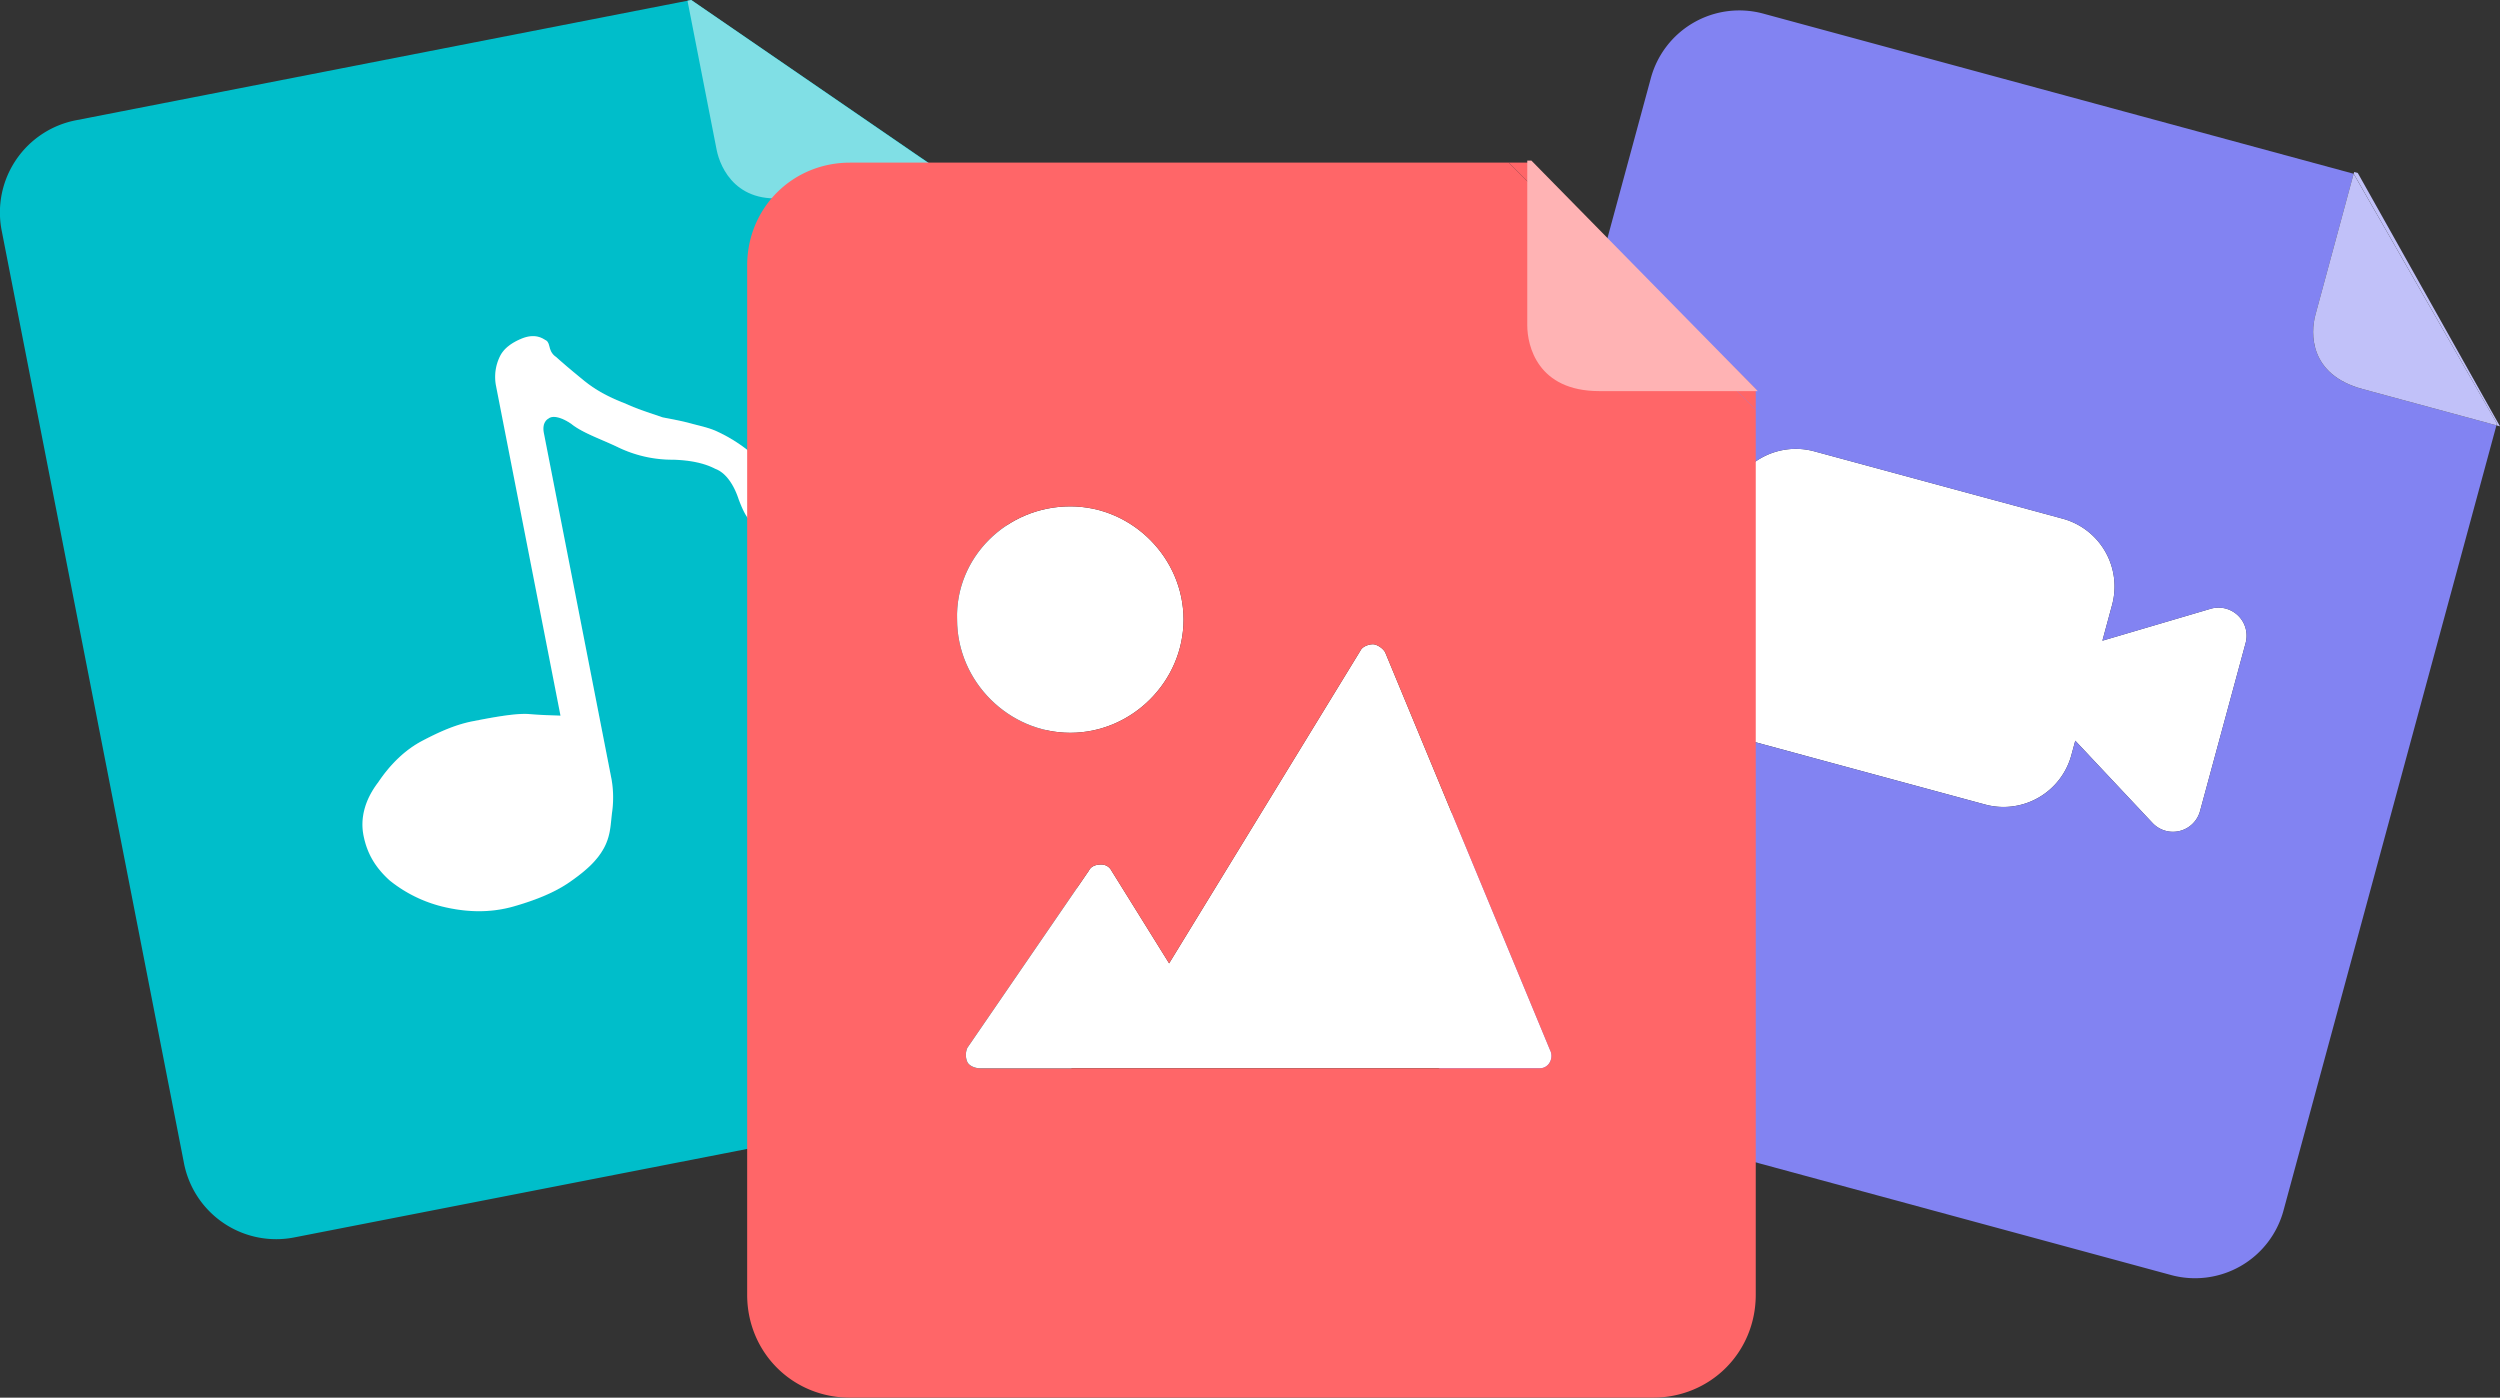 <svg xmlns="http://www.w3.org/2000/svg" viewBox="0 0 1570.24 877.86"><rect x="0" y="0" width="1570.24" height="877.86" fill="#333333" stroke="none"/><defs><style>.cls-1,.cls-4{fill:#fff;}.cls-2{fill:#8283f2;}.cls-3{fill:#c1c1f9;}.cls-4{stroke:#fff;stroke-miterlimit:10;}.cls-5{fill:#00beca;}.cls-6{fill:#80dfe5;}.cls-7{fill:#ff6668;}.cls-8{fill:#ffb3b4;}</style></defs><g id="Layer_2" data-name="Layer 2"><g id="Layer_1-2" data-name="Layer 1"><path class="cls-1" d="M1388.59,382.33l-68.08,20.08,6.08-22.44a44.15,44.15,0,0,0-31.07-54.2l-156-42.3a44.16,44.16,0,0,0-54.2,31.07l-25.56,94.26a44.16,44.16,0,0,0,31.07,54.2l156,42.3a44.16,44.16,0,0,0,54.2-31.07l2.44-9L1352.08,517a17.62,17.62,0,0,0,29.76-7.59l28.61-105.47A17.63,17.63,0,0,0,1388.59,382.33Z"/><path class="cls-2" d="M1483.84,244.34c-33.66-9.13-32.58-35.34-29.53-46.56l24-88.64h0L1108.07,8.71a57.57,57.57,0,0,0-71.32,40.89l-152.16,561A57.55,57.55,0,0,0,925.47,682l437.61,118.69a57.57,57.57,0,0,0,71.32-40.89L1568,267.16Zm-73.39,159.58-28.61,105.47a17.62,17.62,0,0,1-29.76,7.59l-48.61-51.73-2.44,9a44.16,44.16,0,0,1-54.2,31.07l-156-42.3a44.16,44.16,0,0,1-31.07-54.2l25.56-94.26a44.16,44.16,0,0,1,54.2-31.07l156,42.3a44.15,44.15,0,0,1,31.07,54.2l-6.08,22.44,68.08-20.08A17.63,17.63,0,0,1,1410.45,403.92Z"/><polygon class="cls-3" points="1568 267.16 1570.24 267.77 1480.9 108.62 1478.65 108.01 1478.35 109.14 1568.3 266.04 1568 267.16"/><path class="cls-3" d="M1483.84,244.34,1568,267.16l.3-1.12-90-156.9-24,88.64C1451.26,209,1450.18,235.21,1483.84,244.34Z"/><path class="cls-4" d="M470.08,283.18a94.67,94.67,0,0,0-19.35-12c-5.36-2.59-11.67-3.79-16.8-5.21s-11.44-2.62-17.75-3.82c-6.53-2.36-14.23-4.5-23.56-8.75-10.5-4-18.66-8.49-25.88-14.37s-13-10.81-17.47-14.8c-5.59-3.76-3-9.13-7-10.78q-6.3-4.23-14.72-.76c-5.62,2.31-11,5.79-13.6,11.15a29.26,29.26,0,0,0-2.42,18.69L331.23,343.1,352,449.53c-4.91-.26-11-.28-19.63-1s-25,2.46-35.54,4.52-20.59,6.45-31.6,12.25-20.17,14.86-27.7,26.05c-8.69,11.41-11.31,22.85-9.26,33.38,2.29,11.7,7.63,20.37,16.47,28.35a85.56,85.56,0,0,0,33.59,16.51c14,3.33,28.72,4.09,43.7-.05,13.81-3.91,26.21-8.76,35.82-15.5s16.89-13,21.36-21.17,4.28-15.41,5.25-22.88a66.43,66.43,0,0,0-.38-20.57L341.59,271.87c-.69-3.51-.21-7.25,3.07-9.11,2.12-1.62,7-1.37,14,3.34,7.22,5.87,18.89,9.66,29.62,14.85a78.56,78.56,0,0,0,34.32,7.86q16.47.42,26.62,5.73c6.53,2.36,11.64,9.86,14.64,19,2.54,6.79,4.39,10.07,6,12.18s5.77,17.09,8.11,16.63c2.57.71,4.45-2.09,6.1-6a39.91,39.91,0,0,0,3.11-15.18h0c0-6.07-1.35-13.09-2.72-20.11C482,294.21,477.3,289.05,470.08,283.18Z"/><path class="cls-5" d="M434.15,0,48.21,75.44A59,59,0,0,0,1.16,145.35l114.3,584.76a59,59,0,0,0,69.91,47L641.49,688a59,59,0,0,0,47-69.9L588.4,105.84Zm53.06,321.11a39.91,39.91,0,0,1-3.11,15.18c-1.65,4-3.53,6.76-6.1,6-2.34.46-6.48-14.52-8.11-16.63s-3.48-5.39-6-12.18c-3-9.13-8.11-16.63-14.64-19q-10.14-5.31-26.62-5.73A78.56,78.56,0,0,1,388.29,281c-10.73-5.19-22.4-9-29.62-14.85-7-4.71-11.89-5-14-3.34-3.28,1.86-3.76,5.6-3.07,9.11L384.11,489.4a66.43,66.43,0,0,1,.38,20.57c-1,7.47-.77,14.72-5.25,22.88S367.5,547.29,357.88,554s-22,11.59-35.82,15.5c-15,4.14-29.7,3.38-43.7.05a85.56,85.56,0,0,1-33.59-16.51c-8.84-8-14.18-16.65-16.47-28.35-2.05-10.53.57-22,9.26-33.38,7.53-11.19,16.69-20.26,27.7-26.05s21.07-10.2,31.6-12.25,26.9-5.26,35.54-4.52,14.72.76,19.63,1L331.23,343.1,311.57,242.52A29.26,29.26,0,0,1,314,223.83c2.59-5.36,8-8.84,13.6-11.15s10.52-2.06,14.72.76c4,1.65,1.37,7,7,10.78q6.64,6,17.47,14.8c7.22,5.88,15.38,10.35,25.88,14.37,9.33,4.25,17,6.39,23.56,8.75,6.31,1.2,12.61,2.39,17.75,3.82s11.44,2.62,16.8,5.21a94.67,94.67,0,0,1,19.35,12c7.22,5.87,11.87,11,14.41,17.82,1.37,7,2.74,14,2.72,20.11Z"/><path class="cls-6" d="M434.15,0l-2.34.46L450.1,94c2.29,11.7,13.16,36.28,48.25,29.42l90-17.6-11.18-7.53Z"/><path class="cls-7" d="M960.57,102.15H947.64l155.14,155.14V244.36Z"/><path class="cls-1" d="M672.26,460.27c38.79,0,71.11-32.32,71.11-71.11s-32.32-71.11-71.11-71.11c-40.08,0-72.4,32.32-71.1,71.11C601.16,428,633.48,460.27,672.26,460.27Z"/><path class="cls-1" d="M973.5,659.36,870.07,409.85c-1.29-2.59-5.17-5.18-7.76-5.18s-6.46,1.3-7.76,3.88L734.32,605.07l-36.2-58.18a7.1,7.1,0,0,0-6.46-3.88q-5.82,0-7.76,3.88L607.62,658.07a11.07,11.07,0,0,0,0,9c1.29,2.59,5.17,3.88,7.76,3.88H967a7.11,7.11,0,0,0,6.47-3.88h0A8.26,8.26,0,0,0,973.5,659.36Z"/><path class="cls-7" d="M1089.85,244.36,960.57,115.08h0l-12.93-12.93H533.93c-36.2,0-64.64,28.44-64.64,64.64V813.21c0,36.2,28.44,64.65,64.64,64.65h504.21c36.2,0,64.64-28.45,64.64-64.65V257.29ZM672.26,318.05c38.79,0,71.11,32.32,71.11,71.11s-32.32,71.11-71.11,71.11-71.1-32.32-71.1-71.11C599.86,350.37,632.18,318.05,672.26,318.05ZM973.5,667.12A7.11,7.11,0,0,1,967,671H615.38c-2.59,0-6.47-1.29-7.76-3.88a11.07,11.07,0,0,1,0-9L683.9,546.89q1.94-3.89,7.76-3.88a7.1,7.1,0,0,1,6.46,3.88l36.2,58.18L854.55,408.55c1.3-2.58,5.18-3.88,7.76-3.88s6.47,2.59,7.76,5.18L973.5,659.36a8.26,8.26,0,0,1,0,7.76Z"/><path class="cls-8" d="M961.86,100.86h-2.59V204.28c0,12.93,6.47,41.37,45.25,41.37h99.55Z"/></g></g></svg>
